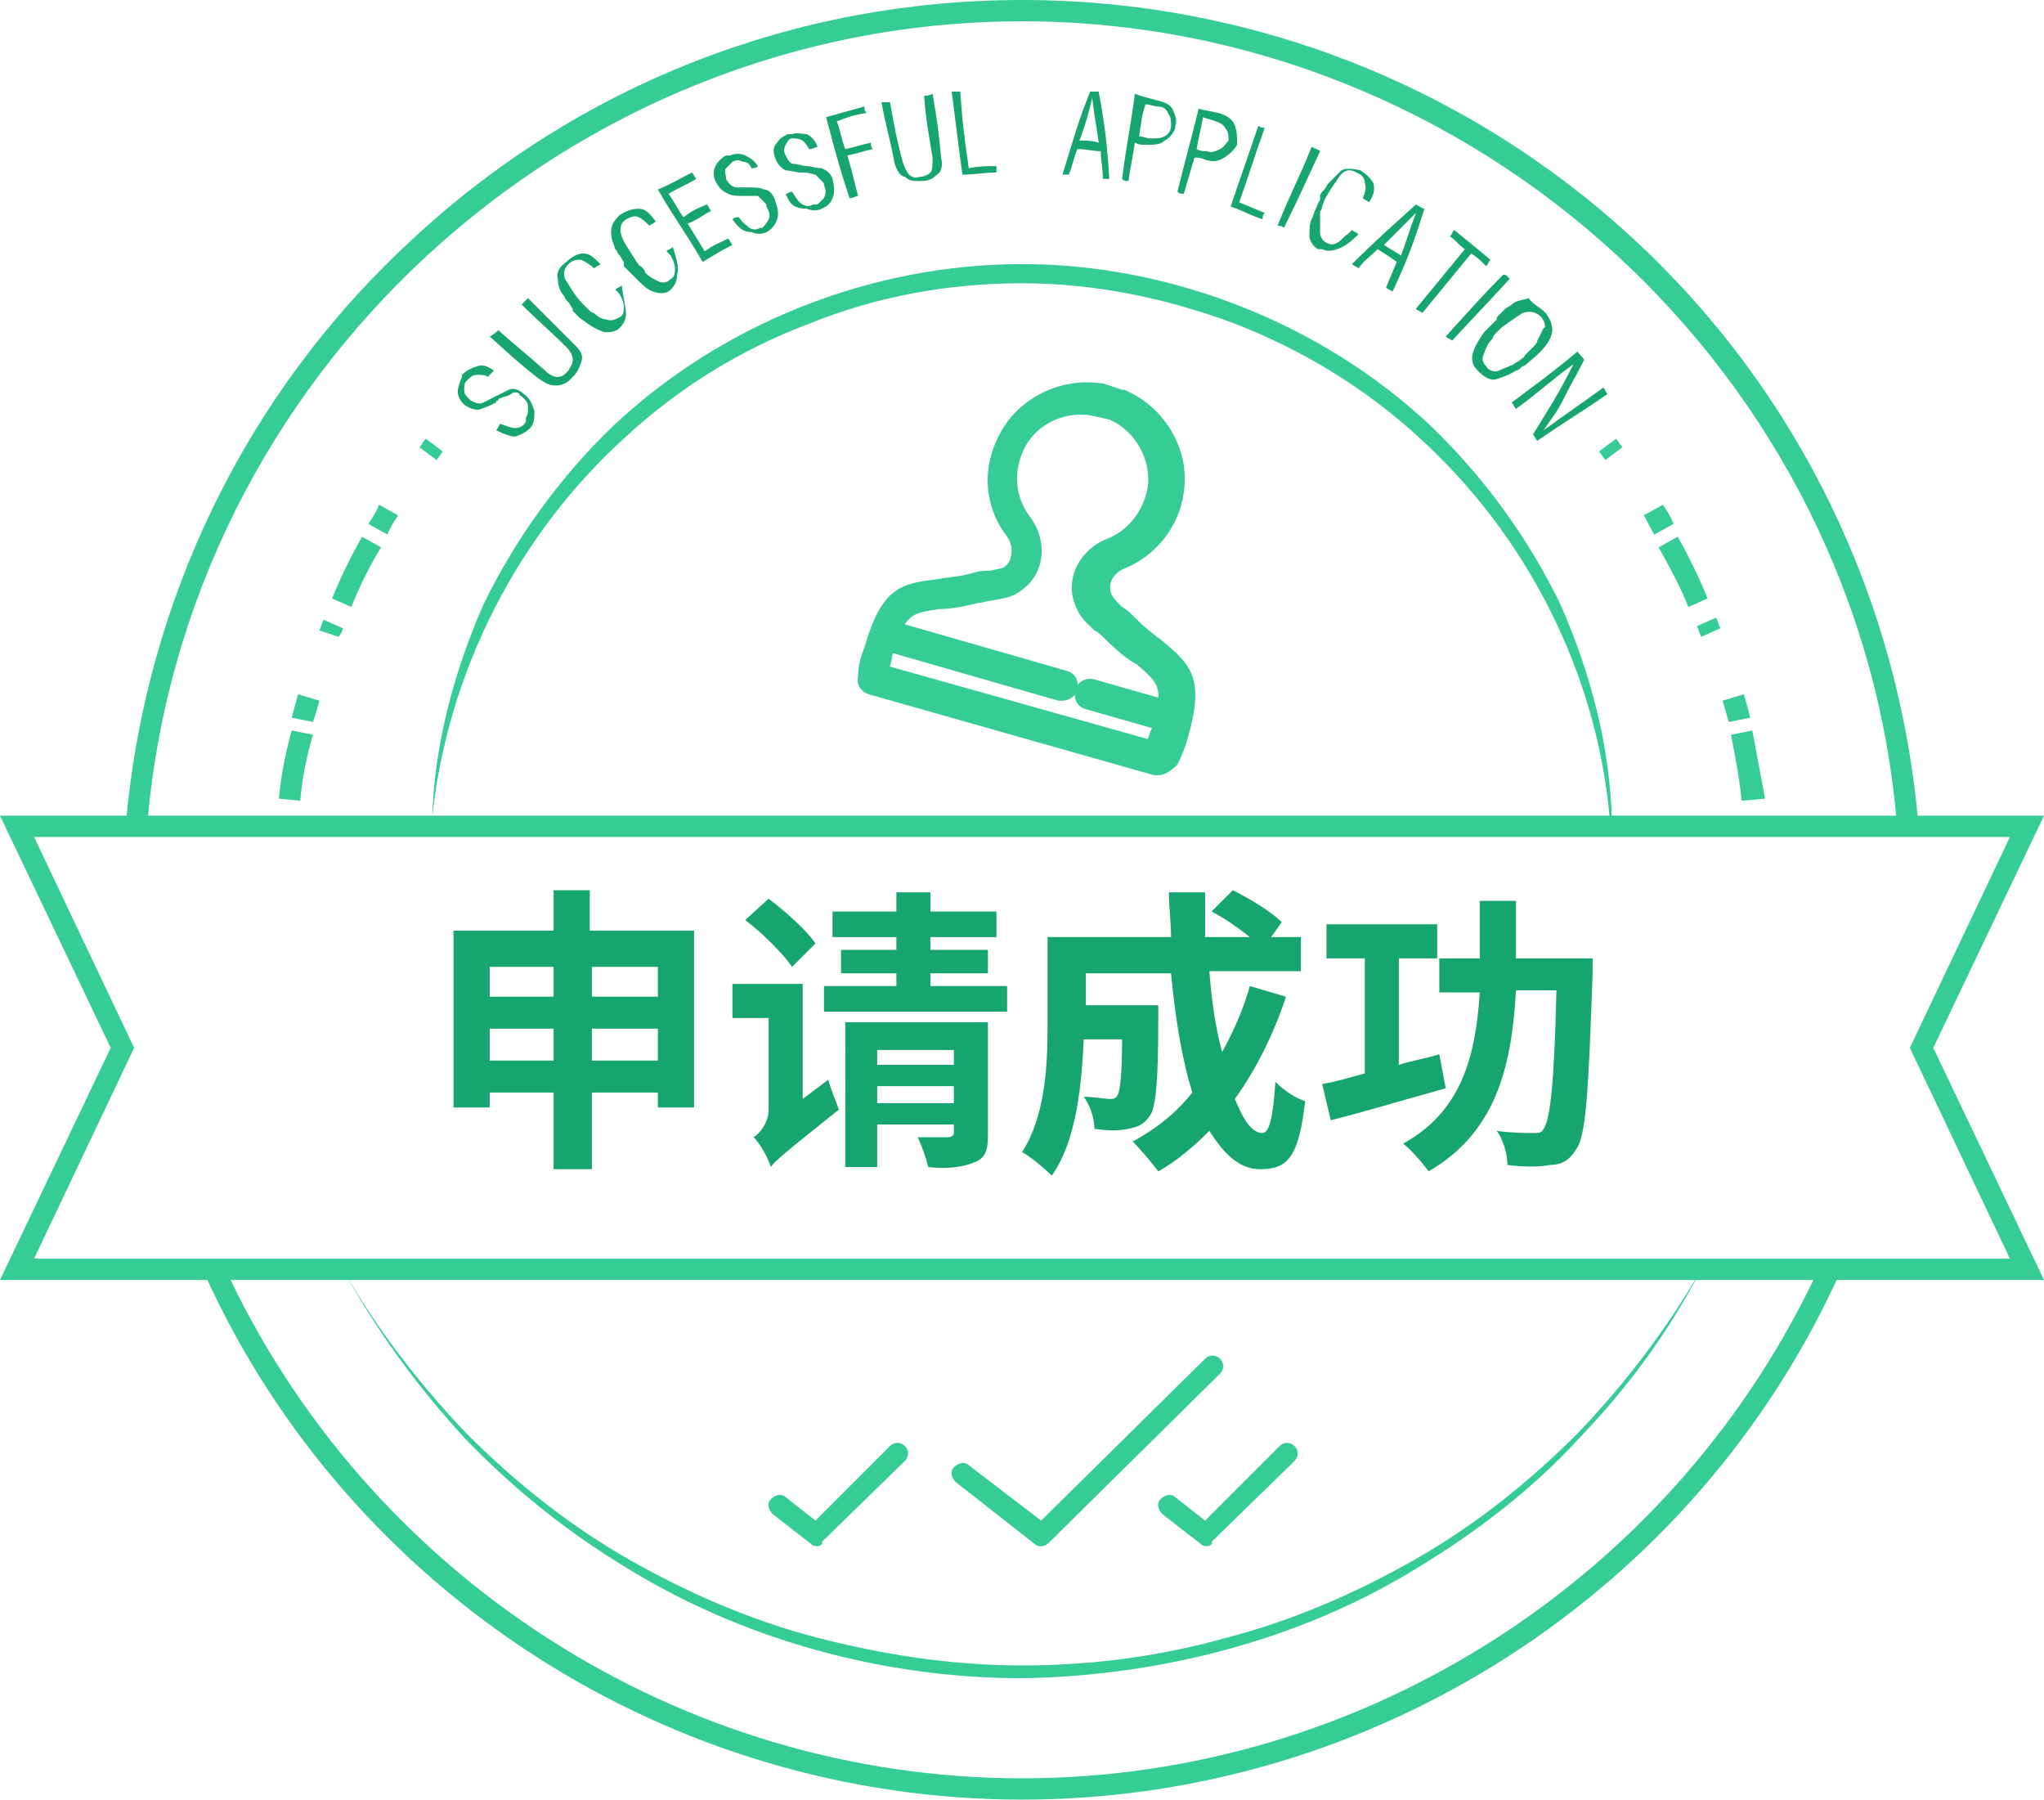 <?xml version="1.0" encoding="utf-8"?>
<!-- Generator: Adobe Illustrator 21.0.0, SVG Export Plug-In . SVG Version: 6.00 Build 0)  -->
<svg version="1.1" id="图层_1" xmlns="http://www.w3.org/2000/svg" xmlns:xlink="http://www.w3.org/1999/xlink" x="0px" y="0px"
	 viewBox="0 0 96 84.5" style="enable-background:new 0 0 96 84.5;" xml:space="preserve">
<style type="text/css">
	.st0{fill:#36CC96;}
	.st1{fill:#16A56E;}
</style>
<g>
	<g>
		<g>
			<path class="st0" d="M82,39.1c0-0.2,0-0.3,0-0.5l1-0.1c0,0.2,0,0.3,0,0.5L82,39.1z"/>
		</g>
		<g>
			<path class="st0" d="M81.8,37.6c-0.1-1-0.3-2.1-0.5-3.1l1-0.2c0.2,1.1,0.4,2.1,0.6,3.2L81.8,37.6z M81.2,33.9
				c-0.1-0.3-0.2-0.7-0.3-1l1-0.3c0.1,0.3,0.2,0.7,0.3,1.1L81.2,33.9z"/>
		</g>
		<g>
			<path class="st0" d="M79.9,29.9c-0.1-0.2-0.1-0.3-0.2-0.5l0.9-0.4c0.1,0.2,0.1,0.3,0.2,0.5L79.9,29.9z M79.3,28.5
				c-0.4-1-0.9-1.9-1.4-2.8l0.9-0.5c0.5,0.9,1,1.9,1.4,2.9L79.3,28.5z M77.7,25.1c-0.2-0.3-0.3-0.6-0.5-0.9l0.9-0.5
				c0.2,0.3,0.4,0.6,0.5,0.9L77.7,25.1z"/>
		</g>
		<g>
			<path class="st0" d="M75.4,21.6c-0.1-0.1-0.2-0.3-0.3-0.4l0.8-0.6c0.1,0.1,0.2,0.3,0.3,0.4L75.4,21.6z"/>
		</g>
	</g>
	<g>
		<path class="st1" d="M32.6,43.8V52h-1.7v-0.7h-3.1v3.6H26v-3.6h-3v0.7h-1.7v-8.3H26v-1.9h1.7v1.9H32.6z M23,45.4v1.4h3v-1.4H23z
			 M26,49.8v-1.5h-3v1.5H26z M27.8,45.4v1.4h3.1v-1.4H27.8z M30.9,49.8v-1.5h-3.1v1.5H30.9z"/>
		<path class="st1" d="M38.9,50.7c0.1,0.4,0.4,1.1,0.5,1.4c-2.5,2-3,2.4-3.2,2.7c-0.1-0.4-0.5-1.1-0.8-1.4c0.3-0.2,0.7-0.7,0.7-1.3
			v-4.3h-1.7v-1.6h3.3v5.4L38.9,50.7z M37.2,45.4c-0.4-0.6-1.4-1.6-2.2-2.2l1.1-1c0.8,0.6,1.8,1.5,2.2,2.1L37.2,45.4z M47.3,46.3
			v1.2h-8.6v-1.2h3.4v-0.6h-2.6v-1.1h2.6v-0.6h-3v-1.2h3v-0.9h1.6v0.9h3.1v1.2h-3.1v0.6h2.7v1.1h-2.7v0.6H47.3z M46.4,53.3
			c0,0.7-0.1,1.1-0.7,1.3c-0.5,0.2-1.2,0.3-2.1,0.2c-0.1-0.4-0.3-1-0.5-1.4c0.6,0,1.2,0,1.4,0c0.2,0,0.3-0.1,0.3-0.2v-0.4h-3.6v2
			h-1.5V48h6.7V53.3z M41.2,49.2V50h3.6v-0.7H41.2z M44.8,51.8V51h-3.6v0.8H44.8z"/>
		<path class="st1" d="M60.4,46.8c-0.6,1.8-1.4,3.4-2.4,4.8c0.4,1,0.8,1.6,1.3,1.6c0.3,0,0.5-0.7,0.6-2.4c0.4,0.4,1,0.8,1.4,0.9
			c-0.3,2.6-0.8,3.2-2.1,3.2c-1,0-1.7-0.7-2.4-1.8c-0.7,0.7-1.5,1.4-2.4,1.9c-0.3-0.4-0.8-1-1.2-1.4c1.1-0.6,2-1.3,2.8-2.3
			c-0.5-1.6-0.8-3.5-1-5.6h-4v1.5h3.4c0,0,0,0.4,0,0.6c0,2.9-0.1,4.2-0.4,4.6c-0.3,0.4-0.5,0.5-1,0.6c-0.4,0.1-1,0.1-1.6,0
			c0-0.5-0.2-1.1-0.5-1.5c0.5,0,1,0.1,1.2,0.1c0.2,0,0.3,0,0.4-0.2c0.1-0.2,0.2-0.9,0.2-2.6h-1.8c-0.1,2-0.3,4.7-1.5,6.4
			c-0.3-0.3-1-0.9-1.4-1.1c1.1-1.7,1.2-4.1,1.2-5.9V44H55c0-0.7-0.1-1.4-0.1-2.1h1.7c0,0.7,0,1.4,0,2.1h2.1
			c-0.5-0.4-1.2-0.9-1.8-1.2l1-1c0.8,0.4,1.8,1,2.3,1.5L59.7,44h1.4v1.6h-4.3c0.1,1.4,0.3,2.7,0.6,3.8c0.5-0.9,1-2,1.3-3.1
			L60.4,46.8z"/>
		<path class="st1" d="M67.9,51.1c-1.8,0.5-3.8,1.1-5.4,1.5l-0.4-1.7c0.6-0.1,1.3-0.3,2-0.5V45h-1.8v-1.6h5.2V45h-1.8v5
			c0.6-0.2,1.3-0.3,1.9-0.5L67.9,51.1z M74.8,44.9c0,0,0,0.6,0,0.8c-0.2,5.6-0.3,7.7-0.8,8.3c-0.3,0.5-0.7,0.7-1.2,0.7
			c-0.5,0.1-1.2,0.1-2,0c0-0.5-0.2-1.2-0.5-1.6c0.7,0.1,1.4,0.1,1.7,0.1c0.3,0,0.4,0,0.5-0.2c0.3-0.4,0.5-2.1,0.6-6.5h-1.9
			c-0.2,3.7-1,6.7-4.1,8.5c-0.3-0.4-0.8-1-1.2-1.3c2.7-1.5,3.4-4,3.6-7.1h-1.9v-1.6h1.9c0-0.8,0-1.8,0-2.7h1.7c0,0.9,0,1.8,0,2.7
			H74.8z"/>
	</g>
	<g>
		<path class="st0" d="M6.9,38.9l-1-0.1c0.9-10.5,5.6-20.3,13.4-27.5C27.1,4,37.3,0,48,0c10.7,0,20.9,4,28.7,11.2
			c7.8,7.2,12.5,17,13.4,27.5l-1,0.1C87.4,17.6,69.3,1,48,1S8.6,17.6,6.9,38.9z"/>
	</g>
	<g>
		<g>
			<path class="st0" d="M13.9,39.1l-1-0.1c0-0.2,0-0.3,0-0.5l1,0.1C13.9,38.8,13.9,38.9,13.9,39.1z"/>
		</g>
		<g>
			<path class="st0" d="M14.1,37.6l-1-0.1c0.1-1.1,0.3-2.1,0.6-3.2l1,0.2C14.4,35.5,14.2,36.5,14.1,37.6z M14.7,33.9l-1-0.2
				c0.1-0.4,0.2-0.7,0.3-1.1l1,0.3C14.9,33.3,14.8,33.6,14.7,33.9z"/>
		</g>
		<g>
			<path class="st0" d="M15.9,29.9L15,29.6c0.1-0.2,0.1-0.3,0.2-0.5l0.9,0.4C16.1,29.6,16,29.8,15.9,29.9z M16.5,28.5l-0.9-0.4
				c0.4-1,0.9-2,1.4-2.9l0.9,0.5C17.4,26.5,16.9,27.5,16.5,28.5z M18.2,25.1l-0.9-0.5c0.2-0.3,0.4-0.6,0.5-0.9l0.9,0.5
				C18.5,24.5,18.3,24.8,18.2,25.1z"/>
		</g>
		<g>
			<path class="st0" d="M20.5,21.6L19.7,21c0.1-0.1,0.2-0.3,0.3-0.4l0.8,0.6C20.7,21.3,20.6,21.5,20.5,21.6z"/>
		</g>
	</g>
	<g>
		<path class="st0" d="M48,84.5c-16.5,0-31.6-9.7-38.4-24.7l0.9-0.4C17.2,74,31.9,83.5,48,83.5c16.1,0,30.8-9.5,37.5-24.1l0.9,0.4
			C79.6,74.8,64.5,84.5,48,84.5z"/>
	</g>
	<g>
		<path class="st0" d="M79.9,59.6c-1.5,2.9-3.4,5.5-5.7,7.9c-2.2,2.4-4.8,4.4-7.6,6.1C61.1,77,54.5,78.7,48,78.8
			c-6.5,0-13.1-1.8-18.6-5.2c-2.8-1.7-5.3-3.7-7.6-6.1c-2.2-2.4-4.1-5-5.7-7.9c1.6,2.8,3.6,5.4,5.8,7.7c2.3,2.3,4.8,4.3,7.6,5.9
			c2.8,1.6,5.8,2.9,8.9,3.7c3.1,0.8,6.3,1.3,9.6,1.3c3.2,0,6.4-0.4,9.6-1.3c3.1-0.8,6.1-2.1,8.9-3.7c2.8-1.6,5.3-3.6,7.6-5.9
			C76.3,65,78.3,62.4,79.9,59.6z"/>
	</g>
	<g>
		<path class="st0" d="M20.3,38.4c0.1-3.4,1-6.8,2.4-10c1.5-3.1,3.6-6,6.1-8.4c5.1-4.8,12.1-7.6,19.2-7.6c7,0,14.1,2.8,19.2,7.6
			c2.5,2.4,4.6,5.3,6.1,8.4c1.4,3.2,2.3,6.6,2.4,10l-0.1,0c-0.6-6.8-3.9-13.3-9-17.9c-2.5-2.3-5.5-4.1-8.6-5.3
			c-3.2-1.2-6.6-1.9-10-1.9c-3.4,0-6.8,0.6-10,1.9c-3.2,1.2-6.1,3-8.6,5.3C24.3,25.1,21,31.6,20.3,38.4L20.3,38.4z"/>
	</g>
	<g>
		<path class="st0" d="M96,60.1H0l5.2-10.9L0,38.3h96l-5.2,10.9L96,60.1z M1.6,59.1h92.8l-4.7-9.9l4.7-9.9H1.6l4.7,9.9L1.6,59.1z"/>
	</g>
	<g>
		<g>
			<path class="st0" d="M54.4,36.4c-0.1,0-0.1,0-0.2,0l-13.4-3.8c-0.3-0.1-0.6-0.4-0.5-0.8c0-0.5,0.1-0.9,0.3-1.4
				c0.8-2.8,1.7-3,3.4-3.2c0.5-0.1,1-0.1,1.7-0.3c0.3-0.1,0.5-0.1,0.8-0.1c0.4-0.1,0.6-0.1,0.7-0.2c0.4-0.3,0.4-1,0.1-1.4
				c-1-1.3-1.2-3-0.5-4.5c0.8-1.9,2.9-3,4.9-2.7c0,0,0.1,0,0.1,0l0.9,0.3c0,0,0.1,0,0.1,0c1.9,0.8,3.1,2.8,2.8,4.8
				c-0.2,1.6-1.3,3-2.8,3.6c-0.5,0.2-0.8,0.7-0.6,1.2c0.1,0.2,0.2,0.3,0.5,0.6c0.2,0.1,0.4,0.3,0.6,0.5c0.5,0.5,0.9,0.8,1.3,1.1
				c1.3,1.1,2,1.7,1.2,4.5c-0.1,0.4-0.3,0.9-0.5,1.3C54.9,36.3,54.6,36.4,54.4,36.4z M41.8,31.3l12.1,3.4c0.1-0.2,0.1-0.3,0.2-0.5
				c0.6-2,0.3-2.1-0.7-3C53,31,52.5,30.6,51.9,30c-0.2-0.2-0.3-0.3-0.5-0.4c-0.3-0.3-0.7-0.6-0.9-1.2c-0.5-1.2,0.2-2.6,1.5-3.1
				c1-0.4,1.7-1.3,1.9-2.4c0.2-1.3-0.6-2.7-1.8-3.2l-0.9-0.2c-1.3-0.2-2.7,0.5-3.2,1.8c-0.4,1-0.3,2.1,0.4,3
				c0.8,1.1,0.7,2.6-0.4,3.4c-0.5,0.4-1,0.4-1.4,0.5c-0.2,0-0.4,0.1-0.6,0.1c-0.8,0.2-1.4,0.3-1.9,0.3c-1.3,0.2-1.6,0.2-2.2,2.2
				C41.9,31,41.8,31.2,41.8,31.3z"/>
		</g>
		<g>
			<path class="st0" d="M49.9,32.9c-0.1,0-0.1,0-0.2,0l-8-2.3c-0.4-0.1-0.6-0.5-0.5-0.9c0.1-0.4,0.5-0.6,0.9-0.5l8,2.3
				c0.4,0.1,0.6,0.5,0.5,0.9C50.5,32.7,50.2,32.9,49.9,32.9z"/>
		</g>
		<g>
			<path class="st0" d="M54.7,34.3c-0.1,0-0.1,0-0.2,0l-3.5-1c-0.4-0.1-0.6-0.5-0.5-0.9c0.1-0.4,0.5-0.6,0.9-0.5l3.5,1
				c0.4,0.1,0.6,0.5,0.5,0.9C55.3,34.1,55,34.3,54.7,34.3z"/>
		</g>
	</g>
	<g>
		<g>
			<path class="st0" d="M48.9,72.6c-0.1,0-0.2,0-0.3-0.1l-3.7-2.9c-0.2-0.2-0.3-0.5-0.1-0.7c0.2-0.2,0.5-0.3,0.7-0.1l3.4,2.6
				l7.7-7.6c0.2-0.2,0.5-0.2,0.7,0c0.2,0.2,0.2,0.5,0,0.7l-8,7.9C49.2,72.5,49.1,72.6,48.9,72.6z"/>
		</g>
		<g>
			<path class="st0" d="M38.4,72.6c-0.1,0-0.2,0-0.3-0.1l-1.8-1.4c-0.2-0.2-0.3-0.5-0.1-0.7c0.2-0.2,0.5-0.3,0.7-0.1l1.4,1.1
				l3.5-3.5c0.2-0.2,0.5-0.2,0.7,0c0.2,0.2,0.2,0.5,0,0.7l-3.9,3.8C38.7,72.5,38.5,72.6,38.4,72.6z"/>
		</g>
		<g>
			<path class="st0" d="M56.7,72.6c-0.1,0-0.2,0-0.3-0.1l-1.8-1.4c-0.2-0.2-0.3-0.5-0.1-0.7c0.2-0.2,0.5-0.3,0.7-0.1l1.4,1.1
				l3.5-3.5c0.2-0.2,0.5-0.2,0.7,0c0.2,0.2,0.2,0.5,0,0.7l-3.9,3.8C57,72.5,56.8,72.6,56.7,72.6z"/>
		</g>
	</g>
	<g>
		<g>
			<path class="st1" d="M23.3,20.2c0.1-0.1,0.1-0.2,0.2-0.3c0.3,0.1,0.5,0.2,0.7,0.2c0.2,0,0.4-0.1,0.5-0.3c0,0,0,0,0-0.1
				c0,0,0,0,0-0.1c0.1-0.1,0.1-0.3,0.1-0.5c0-0.2-0.1-0.3-0.3-0.5c-0.1,0-0.1-0.1-0.1-0.1c-0.1-0.1-0.3-0.1-0.4,0
				c-0.1,0.1-0.3,0.1-0.5,0.2c0,0-0.1,0-0.1,0.1c0,0-0.1,0-0.1,0.1c-0.2,0.1-0.4,0.2-0.7,0.3c-0.2,0.1-0.5,0-0.8-0.2c0,0,0,0,0,0
				c0,0,0,0,0,0c0,0,0,0,0,0c0,0,0,0,0,0c0,0,0,0,0,0c0,0,0,0,0,0c-0.2-0.2-0.3-0.4-0.3-0.6c0-0.2,0.1-0.5,0.2-0.7c0,0,0,0,0,0
				c0,0,0,0,0,0c0,0,0,0,0-0.1c0,0,0,0,0,0c0.2-0.2,0.4-0.3,0.7-0.4c0.3-0.1,0.5,0,0.8,0.2c-0.1,0.1-0.2,0.2-0.3,0.3
				c-0.1-0.1-0.3-0.1-0.5-0.1c-0.2,0-0.3,0.1-0.5,0.3c0,0,0,0,0,0c0,0,0,0,0,0c-0.1,0.1-0.1,0.3-0.1,0.4c0,0.2,0.1,0.3,0.3,0.5
				c0,0,0,0,0,0c0,0,0,0,0,0c0,0,0,0,0,0c0,0,0,0,0,0c0.2,0.1,0.4,0.2,0.6,0.1c0.2-0.1,0.4-0.2,0.6-0.3c0,0,0,0,0,0c0,0,0,0,0,0
				c0.2-0.1,0.4-0.2,0.6-0.3c0.2-0.1,0.5,0,0.7,0.2c0,0,0,0,0,0c0.3,0.2,0.4,0.5,0.5,0.8c0,0.3,0,0.6-0.2,0.8c0,0,0,0,0,0
				c0,0,0,0,0,0c0,0,0,0,0,0c0,0,0,0,0,0c-0.2,0.2-0.4,0.3-0.7,0.4C24,20.5,23.7,20.4,23.3,20.2C23.4,20.2,23.4,20.2,23.3,20.2
				C23.4,20.2,23.4,20.2,23.3,20.2C23.4,20.2,23.4,20.2,23.3,20.2C23.3,20.2,23.3,20.2,23.3,20.2C23.3,20.2,23.3,20.2,23.3,20.2z"/>
			<path class="st1" d="M23.4,15.5c0.9,0.8,1.3,1.1,2.2,1.9c0.2,0.2,0.4,0.3,0.6,0.3c0.2,0,0.3-0.1,0.5-0.3c0.1-0.2,0.2-0.3,0.2-0.5
				c0-0.2-0.1-0.4-0.3-0.6c-0.8-0.8-1.3-1.2-2.1-2c0.1-0.1,0.2-0.2,0.3-0.3c0.9,0.9,1.3,1.3,2.2,2.2c0.3,0.3,0.4,0.5,0.3,0.8
				s-0.2,0.5-0.4,0.7c0,0,0,0-0.1,0.1c-0.2,0.2-0.4,0.3-0.7,0.3c-0.3,0-0.5-0.1-0.9-0.4c-0.9-0.7-1.3-1.1-2.2-1.9
				C23.2,15.7,23.3,15.6,23.4,15.5z"/>
			<path class="st1" d="M29.4,14.7c0,0.3-0.1,0.5-0.3,0.7c0,0,0,0,0,0c0,0,0,0,0,0c-0.2,0.2-0.5,0.2-0.7,0.2
				c-0.3-0.1-0.5-0.2-0.8-0.4c-0.1-0.1-0.3-0.2-0.4-0.3c-0.1-0.1-0.2-0.2-0.3-0.3c0,0,0,0,0,0c0,0,0,0,0-0.1
				c-0.1-0.1-0.1-0.2-0.2-0.3c-0.1-0.1-0.2-0.2-0.2-0.3c-0.2-0.2-0.3-0.5-0.3-0.8c-0.1-0.3,0.1-0.6,0.4-0.8c0.3-0.3,0.6-0.4,0.8-0.4
				c0.3,0,0.5,0.2,0.8,0.5c-0.1,0.1-0.2,0.1-0.3,0.2c-0.2-0.2-0.4-0.3-0.6-0.4c-0.2,0-0.4,0-0.6,0.2c-0.2,0.2-0.3,0.5-0.1,0.8
				c0.2,0.3,0.4,0.7,0.8,1.1c0.1,0.1,0.1,0.1,0.2,0.2c0.1,0.1,0.2,0.2,0.3,0.2c0.2,0.2,0.4,0.3,0.6,0.3c0.2,0.1,0.4,0,0.6-0.1
				c0.2-0.1,0.2-0.3,0.2-0.5c0-0.2-0.1-0.4-0.2-0.6c0,0-0.1-0.1-0.1-0.1c0,0-0.1-0.1-0.1-0.1c0.1-0.1,0.2-0.1,0.3-0.2
				C29.3,14.1,29.4,14.5,29.4,14.7z"/>
			<path class="st1" d="M31.8,12.9c0,0.3-0.1,0.5-0.3,0.7c0,0,0,0,0,0c0,0,0,0,0,0c-0.2,0.2-0.5,0.2-0.8,0.1
				c-0.3-0.1-0.5-0.3-0.7-0.5c-0.1-0.1-0.3-0.3-0.4-0.4c-0.1-0.1-0.2-0.2-0.3-0.3c0,0,0,0,0-0.1c0,0,0,0,0-0.1
				c-0.1-0.1-0.1-0.2-0.2-0.3c-0.1-0.1-0.1-0.2-0.2-0.3c-0.1-0.3-0.2-0.5-0.2-0.8c0-0.3,0.1-0.5,0.4-0.8c0.3-0.2,0.6-0.3,0.9-0.3
				c0.3,0,0.5,0.2,0.8,0.6c-0.1,0.1-0.2,0.1-0.3,0.2c-0.2-0.2-0.3-0.3-0.5-0.4c-0.2-0.1-0.4,0-0.6,0.1c-0.3,0.2-0.3,0.5-0.2,0.8
				c0.1,0.3,0.4,0.7,0.7,1.2c0.1,0.1,0.1,0.2,0.2,0.2c0.1,0.1,0.2,0.2,0.2,0.3c0.2,0.2,0.4,0.3,0.6,0.4c0.2,0.1,0.4,0.1,0.6-0.1
				c0.2-0.1,0.2-0.3,0.2-0.5c0-0.2-0.1-0.4-0.2-0.6c0,0-0.1-0.1-0.1-0.1c0,0-0.1-0.1-0.1-0.1c0.1-0.1,0.2-0.1,0.3-0.2
				C31.8,12.2,31.9,12.6,31.8,12.9z"/>
			<path class="st1" d="M32.5,8.1c0.1,0.1,0.1,0.2,0.2,0.3c-0.5,0.3-0.8,0.4-1.3,0.7c0.3,0.4,0.4,0.7,0.7,1.1
				c0.4-0.3,0.6-0.4,1.1-0.6c0.1,0.1,0.1,0.2,0.2,0.3c-0.4,0.2-0.6,0.4-1.1,0.6c0.3,0.5,0.5,0.8,0.8,1.3c0.4-0.3,0.7-0.4,1.1-0.6
				c0.1,0.1,0.1,0.2,0.2,0.3c-0.6,0.3-0.9,0.5-1.4,0.8c-0.8-1.4-1.3-2-2.1-3.4C31.6,8.6,31.9,8.4,32.5,8.1z"/>
			<path class="st1" d="M34.4,10.3c0.1-0.1,0.2-0.1,0.3-0.1c0.2,0.3,0.4,0.4,0.5,0.5c0.2,0.1,0.3,0.1,0.5,0c0,0,0,0,0.1,0
				c0,0,0,0,0,0c0.1-0.1,0.2-0.2,0.3-0.4c0.1-0.2,0-0.4-0.1-0.6c0-0.1,0-0.1-0.1-0.2c-0.1-0.1-0.2-0.2-0.3-0.3c-0.1,0-0.3,0-0.5,0
				c0,0-0.1,0-0.1,0c0,0-0.1,0-0.1,0c-0.2,0-0.5,0-0.7-0.1c-0.2-0.1-0.4-0.2-0.6-0.6c0,0,0,0,0,0c0,0,0,0,0,0c0,0,0,0,0,0
				c0,0,0,0,0,0c0,0,0,0,0,0c0,0,0,0,0,0c-0.1-0.2-0.1-0.5,0-0.7c0.1-0.2,0.3-0.4,0.5-0.5c0,0,0,0,0,0c0,0,0,0,0,0c0,0,0,0,0.1,0
				c0,0,0,0,0.1,0c0.2-0.1,0.5-0.1,0.7,0c0.2,0.1,0.4,0.2,0.6,0.5c-0.1,0.1-0.2,0.1-0.3,0.1c-0.1-0.2-0.2-0.3-0.4-0.3
				c-0.2-0.1-0.3-0.1-0.5,0c0,0,0,0,0,0c0,0,0,0,0,0c-0.1,0.1-0.2,0.2-0.3,0.3c-0.1,0.1,0,0.3,0,0.5c0,0,0,0,0,0c0,0,0,0,0,0
				c0,0,0,0,0,0c0,0,0,0,0,0c0.1,0.2,0.3,0.4,0.5,0.4c0.2,0,0.4,0,0.6,0c0,0,0,0,0,0c0,0,0,0,0,0c0.2,0,0.5,0,0.7,0.1
				c0.2,0,0.4,0.2,0.5,0.5c0,0,0,0,0,0c0.1,0.3,0.2,0.6,0.1,0.9c-0.1,0.3-0.3,0.5-0.5,0.6c0,0,0,0,0,0c0,0,0,0,0,0c0,0,0,0,0,0
				c0,0,0,0,0,0c-0.2,0.1-0.5,0.1-0.7,0C34.9,10.9,34.7,10.7,34.4,10.3C34.5,10.3,34.5,10.3,34.4,10.3
				C34.5,10.3,34.5,10.3,34.4,10.3C34.5,10.3,34.5,10.3,34.4,10.3C34.4,10.3,34.4,10.3,34.4,10.3C34.4,10.3,34.4,10.3,34.4,10.3z"/>
			<path class="st1" d="M36.9,9.1c0.1,0,0.2-0.1,0.3-0.1c0.2,0.3,0.3,0.5,0.5,0.6c0.2,0.1,0.3,0.1,0.5,0c0,0,0,0,0.1,0
				c0,0,0,0,0.1,0c0.1-0.1,0.2-0.2,0.3-0.3c0.1-0.2,0.1-0.4,0-0.6c0-0.1,0-0.1-0.1-0.2c-0.1-0.1-0.2-0.2-0.3-0.3
				c-0.1,0-0.3-0.1-0.5-0.1c0,0-0.1,0-0.1,0c0,0-0.1,0-0.1,0c-0.2,0-0.5-0.1-0.7-0.1c-0.2-0.1-0.4-0.3-0.5-0.6c0,0,0,0,0,0
				c0,0,0,0,0,0c0,0,0,0,0,0c0,0,0,0,0,0c0,0,0,0,0,0c0,0,0,0,0,0c-0.1-0.3-0.1-0.5,0.1-0.7c0.1-0.2,0.3-0.3,0.5-0.4c0,0,0,0,0,0
				c0,0,0,0,0,0c0,0,0,0,0.1,0c0,0,0,0,0.1,0c0.2-0.1,0.5,0,0.7,0c0.2,0.1,0.4,0.3,0.5,0.6c-0.1,0-0.2,0.1-0.4,0.1
				c-0.1-0.2-0.2-0.3-0.3-0.4c-0.2-0.1-0.3-0.1-0.5-0.1c0,0,0,0,0,0c0,0,0,0,0,0c-0.1,0-0.2,0.1-0.3,0.3s-0.1,0.3,0,0.5c0,0,0,0,0,0
				c0,0,0,0,0,0c0,0,0,0,0,0c0,0,0,0,0,0c0.1,0.2,0.2,0.4,0.4,0.4c0.2,0,0.4,0.1,0.6,0.1c0,0,0,0,0,0c0,0,0,0,0,0
				c0.2,0,0.4,0.1,0.7,0.1c0.2,0.1,0.4,0.2,0.5,0.5c0,0,0,0,0,0c0.1,0.4,0.1,0.7,0,0.9c-0.1,0.3-0.3,0.4-0.5,0.5c0,0,0,0,0,0
				c0,0,0,0,0,0c0,0,0,0,0,0c0,0,0,0,0,0c-0.2,0.1-0.5,0.1-0.7,0C37.3,9.8,37.1,9.6,36.9,9.1C36.9,9.2,36.9,9.2,36.9,9.1
				C36.9,9.2,36.9,9.2,36.9,9.1C36.9,9.2,36.9,9.2,36.9,9.1C36.9,9.2,36.9,9.2,36.9,9.1C36.9,9.2,36.9,9.2,36.9,9.1z"/>
			<path class="st1" d="M38.8,5.5c0.7-0.2,1.1-0.3,1.8-0.5c0,0.1,0,0.2,0.1,0.3c-0.6,0.1-0.9,0.2-1.4,0.4c0.2,0.5,0.2,0.8,0.4,1.3
				c0.5-0.1,0.7-0.2,1.2-0.3c0,0.1,0,0.2,0.1,0.3c-0.5,0.1-0.7,0.2-1.2,0.3c0.2,0.7,0.3,1.1,0.5,1.9c-0.1,0-0.2,0.1-0.4,0.1
				C39.4,7.8,39.2,7,38.8,5.5z"/>
			<path class="st1" d="M41.8,4.8c0.2,1.1,0.3,1.7,0.6,2.8c0.1,0.3,0.2,0.5,0.3,0.6c0.1,0.1,0.3,0.2,0.5,0.1c0.2,0,0.4-0.1,0.5-0.2
				c0.1-0.1,0.1-0.4,0.1-0.7c-0.2-1.2-0.3-1.7-0.4-2.9c0.1,0,0.2,0,0.4-0.1c0.2,1.2,0.3,1.8,0.4,3c0.1,0.4,0,0.7-0.2,0.8
				c-0.2,0.2-0.4,0.3-0.7,0.3c0,0-0.1,0-0.1,0c-0.3,0-0.5,0-0.7-0.2C42.3,8.3,42.1,8,42,7.6c-0.2-1.1-0.4-1.7-0.6-2.8
				C41.6,4.8,41.7,4.8,41.8,4.8z"/>
			<path class="st1" d="M44.7,4.3c0.1,0,0.2,0,0.4,0c0.1,1.5,0.2,2.2,0.4,3.6c0.5-0.1,0.8-0.1,1.3-0.1c0,0.1,0,0.2,0,0.3
				c-0.6,0-1,0.1-1.6,0.1C45,6.7,44.9,5.9,44.7,4.3z"/>
			<path class="st1" d="M51.6,4.3c0.3,1.6,0.4,2.5,0.5,4.1c-0.1,0-0.2,0-0.3,0c0-0.5-0.1-0.8-0.1-1.3c-0.4,0-0.6-0.1-1.1-0.1
				c-0.2,0.5-0.2,0.7-0.4,1.2c-0.1,0-0.2,0-0.3,0c0.5-1.6,0.7-2.4,1.3-3.9C51.4,4.3,51.4,4.3,51.6,4.3z M50.7,6.6
				c0.4,0,0.6,0,0.9,0.1c-0.1-0.8-0.2-1.2-0.3-2.1C51.1,5.4,51,5.8,50.7,6.6z"/>
			<path class="st1" d="M54.3,4.7c0.4,0.1,0.7,0.2,0.8,0.5c0.1,0.2,0.2,0.5,0.1,0.7c0,0,0,0,0,0.1c0,0,0,0,0,0
				c-0.1,0.3-0.3,0.5-0.5,0.6c-0.2,0.2-0.5,0.2-0.9,0.2c-0.2,0-0.3,0-0.5-0.1c-0.1,0.7-0.2,1.1-0.3,1.8c-0.1,0-0.2,0-0.3-0.1
				c0.2-1.6,0.4-2.4,0.6-4C53.8,4.6,54,4.6,54.3,4.7z M53.5,6.4c0.2,0,0.3,0.1,0.6,0.1c0.2,0,0.4,0,0.6-0.1c0.2-0.1,0.3-0.3,0.3-0.5
				c0,0,0,0,0,0c0,0,0,0,0,0c0,0,0,0,0,0c0,0,0,0,0,0c0-0.2,0-0.4-0.1-0.5C54.8,5.1,54.6,5,54.4,5c-0.2,0-0.4-0.1-0.6-0.1
				C53.6,5.5,53.6,5.8,53.5,6.4z"/>
			<path class="st1" d="M57.2,5.3c0.4,0.1,0.7,0.3,0.8,0.6c0.1,0.3,0.1,0.5,0.1,0.8c0,0,0,0,0,0.1c0,0,0,0,0,0
				c-0.1,0.2-0.3,0.4-0.6,0.6c-0.3,0.2-0.6,0.2-0.9,0.1c-0.2-0.1-0.3-0.1-0.5-0.1c-0.2,0.7-0.3,1-0.5,1.7c-0.1,0-0.2,0-0.3-0.1
				c0.4-1.6,0.6-2.3,1-3.9C56.6,5.2,56.8,5.2,57.2,5.3z M56.2,7c0.2,0.1,0.3,0.1,0.5,0.1c0.2,0.1,0.4,0,0.6-0.1
				c0.2-0.1,0.3-0.3,0.4-0.4c0,0,0,0,0,0c0,0,0,0,0,0c0,0,0,0,0,0c0,0,0,0,0,0c0-0.2,0-0.4-0.1-0.5c-0.1-0.2-0.2-0.3-0.5-0.4
				c-0.2-0.1-0.4-0.1-0.6-0.2C56.4,6.1,56.3,6.4,56.2,7z"/>
			<path class="st1" d="M59.1,5.9C59.2,6,59.3,6,59.4,6c-0.5,1.4-0.7,2.1-1.2,3.5c0.5,0.2,0.7,0.3,1.2,0.5c-0.1,0.1-0.1,0.2-0.1,0.3
				c-0.6-0.2-0.9-0.4-1.5-0.6C58.3,8.2,58.6,7.4,59.1,5.9z"/>
			<path class="st1" d="M62,7.1c-0.7,1.5-1,2.2-1.7,3.6c-0.1-0.1-0.2-0.1-0.3-0.1c0.6-1.5,1-2.2,1.6-3.7C61.8,7,61.9,7,62,7.1z"/>
			<path class="st1" d="M62.8,11.7c-0.3,0.1-0.5,0.1-0.7,0c0,0,0,0-0.1,0c0,0,0,0-0.1,0c-0.2-0.1-0.4-0.4-0.4-0.6
				c0-0.3,0-0.6,0.1-0.8c0.1-0.2,0.1-0.3,0.2-0.5s0.1-0.3,0.2-0.4c0,0,0,0,0-0.1c0,0,0,0,0-0.1c0-0.1,0.1-0.2,0.2-0.3
				c0.1-0.1,0.1-0.2,0.2-0.3c0.2-0.2,0.4-0.4,0.6-0.6c0.2-0.1,0.5-0.1,0.9,0c0.3,0.2,0.5,0.4,0.6,0.6c0.1,0.3,0,0.6-0.2,0.9
				c-0.1-0.1-0.2-0.1-0.3-0.2c0.1-0.2,0.2-0.5,0.1-0.7c0-0.2-0.1-0.4-0.4-0.5c-0.3-0.2-0.6-0.1-0.8,0.2c-0.2,0.3-0.5,0.7-0.7,1.1
				c0,0.1-0.1,0.2-0.1,0.3c0,0.1-0.1,0.2-0.1,0.3C62,10.5,62,10.7,62,10.9c0,0.2,0.1,0.4,0.3,0.5c0.2,0.1,0.3,0.1,0.5,0
				c0.2-0.1,0.3-0.3,0.5-0.4c0,0,0.1-0.1,0.1-0.1c0,0,0.1-0.1,0.1-0.1c0.1,0.1,0.2,0.1,0.3,0.2C63.4,11.4,63.1,11.6,62.8,11.7z"/>
			<path class="st1" d="M66.9,9.8c-0.5,1.6-0.8,2.4-1.5,3.9c-0.1-0.1-0.2-0.1-0.3-0.2c0.2-0.5,0.3-0.7,0.5-1.2
				c-0.4-0.3-0.6-0.4-0.9-0.6c-0.4,0.4-0.6,0.5-0.9,0.9c-0.1-0.1-0.2-0.1-0.3-0.2c1.2-1.2,1.8-1.7,3-2.8C66.7,9.7,66.8,9.8,66.9,9.8
				z M65,11.5c0.3,0.2,0.5,0.3,0.8,0.5c0.3-0.8,0.4-1.2,0.7-2C65.9,10.6,65.6,10.9,65,11.5z"/>
			<path class="st1" d="M70,12.2c-0.1,0.1-0.1,0.2-0.2,0.3c-0.3-0.3-0.4-0.4-0.7-0.6c-0.9,1.1-1.4,1.7-2.3,2.8
				c-0.1-0.1-0.2-0.1-0.3-0.2c0.9-1.1,1.4-1.7,2.3-2.8c-0.3-0.2-0.4-0.4-0.7-0.6c0.1-0.1,0.1-0.2,0.2-0.3
				C68.9,11.3,69.3,11.6,70,12.2z"/>
			<path class="st1" d="M70.9,13.1c-1.1,1.2-1.6,1.7-2.7,2.9c-0.1-0.1-0.2-0.1-0.3-0.2c1.1-1.2,1.6-1.8,2.7-2.9
				C70.8,12.9,70.8,13,70.9,13.1z"/>
			<path class="st1" d="M72.6,14.7c0.3,0.4,0.4,0.8,0.2,1.2c-0.2,0.4-0.5,0.7-1,1.1c-0.1,0.1-0.2,0.2-0.3,0.2
				c-0.1,0.1-0.2,0.2-0.3,0.2c-0.3,0.2-0.6,0.3-0.9,0.4c-0.3,0.1-0.6-0.1-0.9-0.4c-0.3-0.3-0.3-0.6-0.2-0.9c0.1-0.3,0.3-0.6,0.5-0.9
				c0.1-0.1,0.2-0.2,0.3-0.3c0.1-0.1,0.2-0.2,0.3-0.3c0,0,0,0,0,0c0,0,0,0,0-0.1c0,0,0,0,0.1-0.1c0,0,0,0,0.1-0.1
				c0.1-0.1,0.1-0.1,0.2-0.2c0.1-0.1,0.2-0.1,0.3-0.2c0.2-0.2,0.5-0.2,0.8-0.3C72,14.3,72.3,14.4,72.6,14.7
				C72.6,14.7,72.6,14.7,72.6,14.7z M72.4,14.9c-0.3-0.3-0.6-0.3-0.9-0.2c-0.3,0.2-0.6,0.4-1,0.7c-0.1,0.1-0.2,0.2-0.2,0.2
				c-0.1,0.1-0.2,0.2-0.2,0.3c-0.2,0.2-0.3,0.4-0.4,0.7c-0.1,0.2-0.1,0.4,0.1,0.6c0,0,0,0,0,0c0,0,0,0,0,0c0.1,0.2,0.4,0.3,0.6,0.2
				c0.2-0.1,0.5-0.2,0.7-0.3c0.1-0.1,0.2-0.1,0.3-0.2c0.1-0.1,0.2-0.1,0.2-0.2c0.1-0.1,0.1-0.1,0.2-0.2c0.1-0.1,0.1-0.1,0.2-0.2
				c0.1-0.1,0.2-0.2,0.2-0.3c0.1-0.2,0.2-0.4,0.3-0.6C72.6,15.4,72.6,15.2,72.4,14.9C72.4,14.9,72.4,14.9,72.4,14.9z"/>
			<path class="st1" d="M74.1,16.5c0.1,0.2,0.2,0.2,0.3,0.4c-0.4,0.8-0.6,1.1-1,1.9c-0.3,0.6-0.5,0.8-0.9,1.4c1.1-0.8,1.7-1.2,2.8-2
				c0.1,0.1,0.1,0.2,0.2,0.3c-1.3,0.9-2,1.3-3.3,2.2c-0.1-0.1-0.1-0.2-0.2-0.3c0.8-1.3,1.2-1.9,1.9-3.3c-1.1,0.8-1.6,1.3-2.7,2.1
				c-0.1-0.1-0.1-0.2-0.2-0.3C72.2,18,72.9,17.5,74.1,16.5z"/>
		</g>
	</g>
</g>
</svg>
